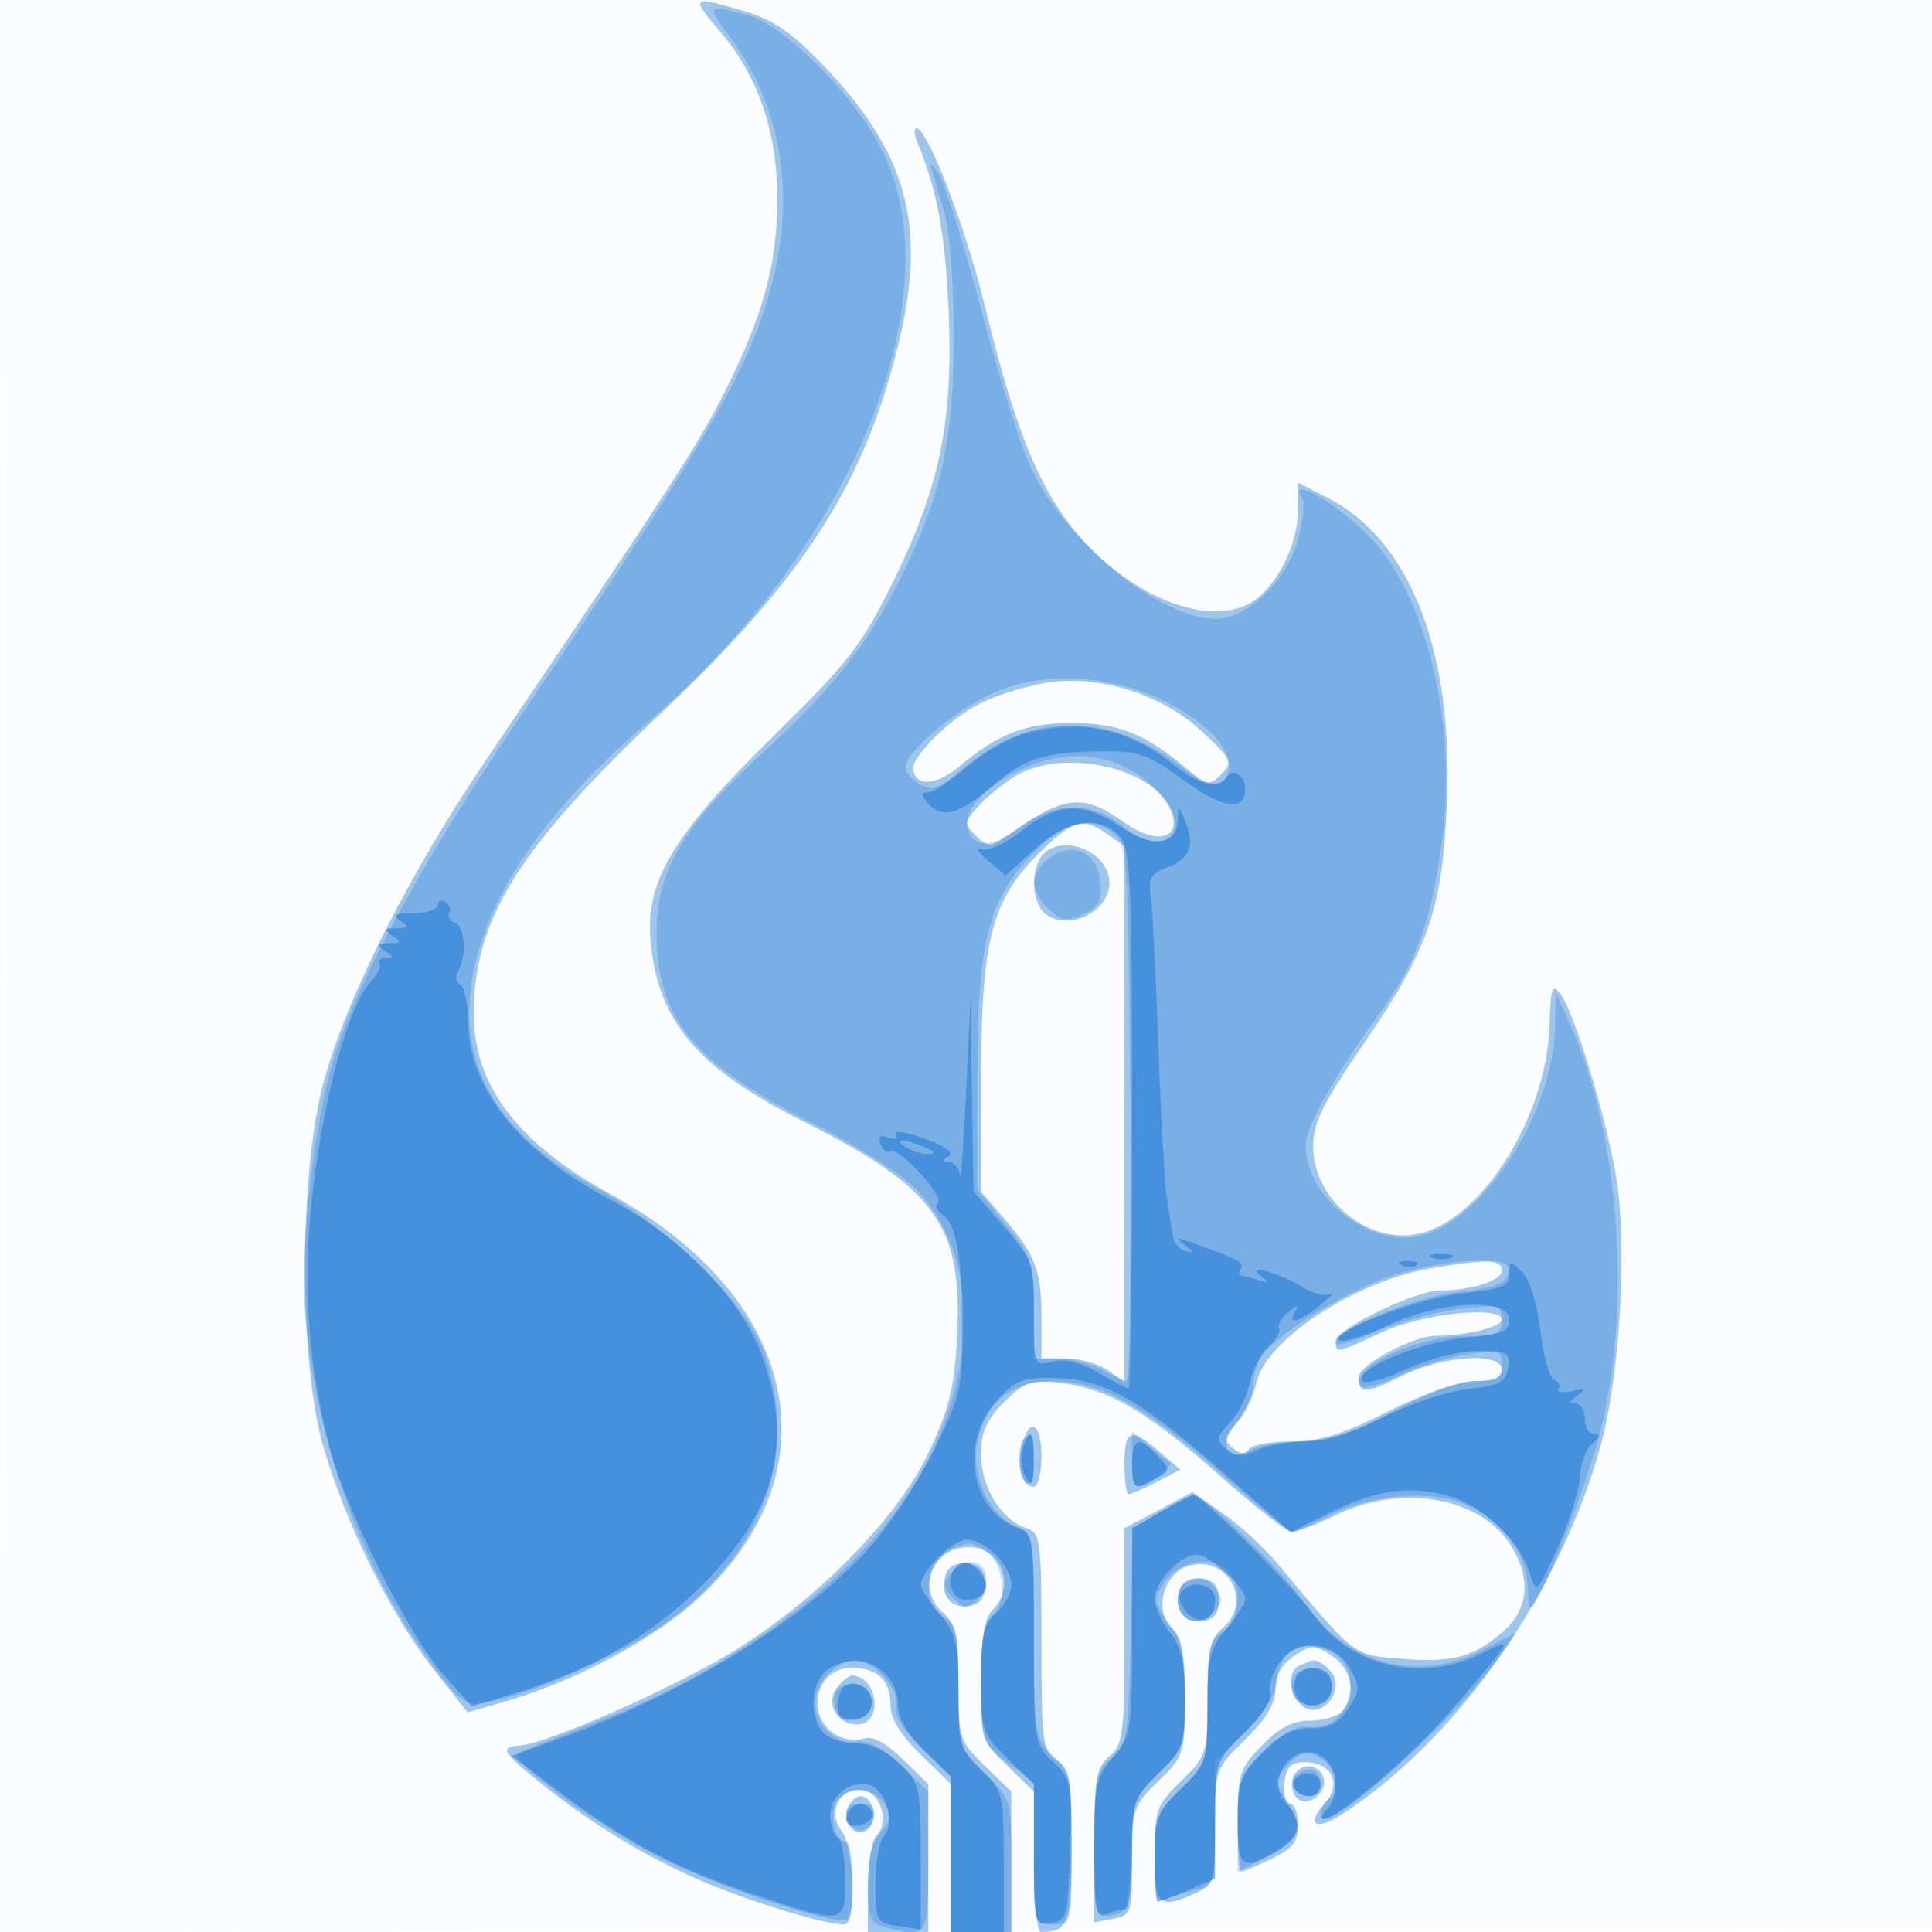 <svg xmlns="http://www.w3.org/2000/svg" width="256" height="256"><path fill-opacity=".016" d="M0 128.004v128.004l128.25-.254 128.25-.254.254-127.75L257.008 0H0v128.004m.485.496c0 70.4.119 99.053.265 63.672.146-35.38.146-92.98 0-128C.604 29.153.485 58.1.485 128.5" fill="#1976D2" fill-rule="evenodd"/><path fill-opacity=".414" d="M95.414 4.171C100.461 10.067 103 17.493 103 26.356c0 8.619-1.855 15.414-7 25.636-3.5 6.956-7.524 13.16-31.461 48.508-10.357 15.293-18.692 31.822-21.685 43-3.23 12.063-3.258 36.806-.055 48 2.93 10.242 8.954 22.44 14.669 29.703l4.487 5.703 5.273-1.537c9.037-2.633 19.375-8.154 25.144-13.426 18.5-16.908 13.626-39.9-11.372-53.645-12.364-6.799-18.128-14.318-18.213-23.759-.113-12.503 5.807-22.09 24.604-39.846 19.229-18.164 27.262-30.704 31.771-49.596 3.636-15.235 1.011-24.822-9.939-36.302-4.235-4.44-6.73-6.165-10.565-7.304-7.084-2.104-7.233-1.981-3.244 2.68m26.099 14.579c2.648 6.372 3.735 12.162 4.177 22.25.647 14.763-1.096 23.347-7.309 36-4.178 8.51-5.851 10.665-16.048 20.685-13.217 12.986-16.891 19.177-16.119 27.162 1.023 10.592 6.264 16.732 20.307 23.786 17.568 8.825 21.083 13.779 20.288 28.593-.361 6.73-1.065 9.58-3.771 15.274-4.216 8.869-15.329 20.05-26.573 26.736-8.164 4.854-23.967 11.775-27.492 12.041-2.727.205-2.491.769 1.795 4.284 6.535 5.36 13.177 9.544 20.557 12.95 6.404 2.955 17.605 6.489 20.569 6.489 1.639 0 1.322-10.131-.387-12.388-1.931-2.551-.219-5.854 2.811-5.423 2.435.347 3.58 4.313 1.767 6.126-.597.597-1.085 3.695-1.085 6.885v5.8h8v-19.608l-3.434-3.328c-2.241-2.172-4.003-3.11-5.073-2.7-.901.346-2.475.181-3.498-.367-4.427-2.369-3.072-8.997 1.84-8.997 3.461 0 5.165 1.648 5.165 4.997 0 1.712 1.363 3.928 4 6.503l4 3.906V256h8v-18.608L130.5 234c-3.394-3.29-3.5-3.622-3.5-10.974 0-6.344-.326-7.861-2-9.294-3.671-3.143-1.513-8.732 3.371-8.732 4.347 0 6.291 5.195 3.129 8.357-1.079 1.08-1.5 3.709-1.5 9.375 0 7.688.083 7.957 3.5 11.268l3.5 3.392v9.304c0 5.117.413 9.304.918 9.304 3.673 0 4.082-1.138 4.082-11.366 0-9.07-.213-10.286-2-11.402-1.85-1.155-2-2.332-2-15.673 0-13.482-.129-14.465-1.974-15.051-3.314-1.051-6.026-5.427-6.026-9.72 0-3.06.682-4.623 3.048-6.99 2.702-2.701 3.547-2.991 7.446-2.552 6.27.707 11.627 3.823 21.177 12.32 4.595 4.089 8.882 7.434 9.526 7.434.645 0 3.226-1 5.737-2.223 8.863-4.315 19.507-2.379 23.43 4.263 2.609 4.415 2.105 8.388-1.441 11.371-3.891 3.275-6.611 3.945-13.63 3.363-6.021-.499-5.743-.28-16.025-12.603-1.777-2.131-5.041-5.128-7.252-6.66l-4.021-2.786-4.497 2.386-4.498 2.386v14.261c0 13.024-.174 14.41-2 15.974-1.756 1.503-2 2.95-2 11.852v10.139l2.5-.478c2.39-.457 2.5-.793 2.5-7.665 0-6.902.139-7.323 3.5-10.58 3.402-3.297 3.5-3.608 3.5-11.074 0-5.72-.396-8.01-1.551-8.968-2.556-2.122-1.474-7.239 1.771-8.372 5.262-1.839 9.001 4.532 4.78 8.146-1.674 1.433-2 2.95-2 9.294 0 7.352-.106 7.684-3.5 10.974-3.271 3.17-3.5 3.805-3.5 9.696 0 6.83.571 7.368 5.453 5.143 2.406-1.096 2.547-1.584 2.547-8.797 0-7.591.024-7.659 4-11.542 2.767-2.702 4-4.761 4-6.68 0-1.855.828-3.316 2.5-4.412 2.316-1.517 2.684-1.517 5 0 2.679 1.755 3.316 5.376 1.3 7.392-.66.66-2.597 1.2-4.304 1.2-2.198 0-4.036.962-6.3 3.298-2.949 3.042-3.196 3.816-3.196 10 0 3.686.21 6.702.466 6.702s2.056-.758 4-1.685c2.809-1.34 3.534-2.263 3.534-4.5 0-1.548-.48-2.815-1.066-2.815-.587 0-.924-1.238-.75-2.75.246-2.145.842-2.75 2.707-2.75 3.579 0 4.982 2.878 2.656 5.448-2.544 2.811-1.237 3.729 2.172 1.523 15.221-9.848 28.741-28.991 34.279-48.538 2.679-9.457 3.698-27.117 2.095-36.319-1.397-8.026-5.497-21.42-7.313-23.893-1.098-1.495-1.304-.924-1.447 4.018-.357 12.316-9.149 26.198-17.597 27.783-6.718 1.26-13.736-4.681-13.736-11.628 0-3.096 1.295-5.723 6.712-13.615 8.565-12.477 10.397-17.765 11.014-31.779.888-20.191-4.888-34.971-15.852-40.564L172 63.959v3.57c0 4.177-2.324 9.252-5.358 11.699-6.203 5.003-19.448-1.017-26.535-12.062-3.674-5.724-6.25-12.903-9.748-27.166-2.458-10.022-7.482-23-8.903-23-.369 0-.343.788.057 1.75M137.5 90.681c-5.813 1.306-9.136 2.899-12.631 6.056-2.128 1.923-3.869 4.132-3.869 4.911 0 2.617 2.944 2.577 6.105-.083 5.161-4.343 8.836-5.765 14.895-5.765 6.076 0 9.733 1.421 14.948 5.81 2.999 2.523 3.288 2.581 4.87.982 1.578-1.596 1.427-1.94-2.45-5.573-5.693-5.333-14.707-7.946-21.868-6.338m-3 12.18c-1.65 1.019-3.87 2.831-4.933 4.027-1.82 2.047-1.834 2.274-.231 3.876 1.399 1.399 2.01 1.48 3.433.455 8.193-5.904 10.593-6.234 16.22-2.227 4.57 3.255 8.017 1.995 5.889-2.153-2.767-5.391-14.411-7.664-20.378-3.978m2.979 10.397c-6.131 6.131-7.479 11.517-7.479 29.889v14.783l2.853 3.285c4.298 4.948 5.147 7.128 5.147 13.219V180h3.277c1.803 0 4.278.701 5.5 1.557l2.223 1.556v-71l-2.223-1.556c-3.334-2.336-4.641-1.956-9.298 2.701m.721-.058c-.66.66-1.2 2.37-1.2 3.8 0 1.43.54 3.14 1.2 3.8 2.828 2.828 8.8.249 8.8-3.8 0-4.049-5.972-6.628-8.8-3.8m51.45 54.849c-10.055 1.687-21.975 9.508-23.18 15.21-.377 1.783-1.552 4.186-2.611 5.341-1.659 1.809-1.726 2.266-.481 3.298.983.817 1.651.864 2.092.151.356-.577 2.881-1.049 5.611-1.049 3.798 0 6.831-.939 12.919-4 4.781-2.404 9.361-4 11.478-4 2.464 0 3.522-.451 3.522-1.5 0-2.407-7.867-1.902-13.31.854-4.618 2.337-5.69 2.368-5.69.163 0-1.611 7.263-5.517 10.261-5.517 3.938 0 8.739-1.168 8.739-2.125 0-1.925-10.536-.839-15.849 1.635-6.252 2.91-6.151 2.891-6.151 1.127 0-1.515 10.611-6.637 13.75-6.637 4.161 0 8.25-1.301 8.25-2.625 0-1.511-1.893-1.577-9.35-.326m-54.239 23.449c-.715 2.849.036 5.502 1.558 5.502.567 0 1.031-1.8 1.031-4 0-4.445-1.615-5.382-2.589-1.502M149 194c0 2.2.247 4 .55 4 .302 0 1.967-.733 3.7-1.629l3.151-1.63-2.756-2.37C149.829 189.089 149 189.379 149 194m-23.611 14.43c-.996 2.595.399 4.739 2.857 4.39 1.652-.235 2.254-.987 2.254-2.82 0-1.833-.602-2.585-2.254-2.82-1.353-.192-2.496.308-2.857 1.25m31 2c-.996 2.595.399 4.739 2.857 4.39 1.652-.235 2.254-.987 2.254-2.82 0-1.833-.602-2.585-2.254-2.82-1.353-.192-2.496.308-2.857 1.25m15.861 10.232c-1.718.694-1.571 3.826.25 5.338 1.846 1.532 4.5-.246 4.5-3.015 0-1.368-2.312-3.384-3.332-2.906-.092.043-.73.306-1.418.583m-61.32 2.922c-1.656 1.995-.064 4.916 2.679 4.916 3.472 0 2.745-6.4-.737-6.485-.345-.008-1.219.698-1.942 1.569m60.406 11.983c-.331.862-.111 2.058.489 2.658 1.444 1.444 4.271-.811 3.509-2.798-.732-1.906-3.247-1.818-3.998.14m-59 4c-.834 2.172 1.282 4.215 2.797 2.7 1.28-1.28.487-4.267-1.133-4.267-.585 0-1.333.705-1.664 1.567" fill="#1976D2" fill-rule="evenodd"/><path fill-opacity=".266" d="M96.445 4.517c6.747 8.845 8.913 20.063 6.148 31.83-2.755 11.722-7.904 20.691-33.521 58.391C55.16 115.211 46.32 131.793 43.608 142.5c-2.407 9.504-3.875 24.38-3.158 32 1.605 17.062 7.626 33.603 16.678 45.82 4.149 5.6 4.445 5.795 7.842 5.166 5.801-1.075 17.507-6.345 23.283-10.481 12.854-9.205 17.618-22.163 13.08-35.577-2.237-6.611-12.351-16.603-22.169-21.901-12.269-6.62-17.844-15.086-16.887-25.641 1.043-11.503 9.051-23.783 23.653-36.272 27.506-23.524 40.977-57.316 30.513-76.541-3.865-7.101-12.638-15.755-17.278-17.044-5.453-1.515-5.642-1.343-2.72 2.488m26.936 17.67c.28.929 1.073 3.629 1.763 6 .698 2.403 1.251 9.628 1.247 16.313-.008 13.661-1.606 21.016-6.91 31.802-4.469 9.087-8.986 14.828-18.563 23.588-10.296 9.418-13.896 15.512-13.909 23.544-.018 11.557 4.818 17.45 20.971 25.556 5.427 2.723 11.487 6.62 13.467 8.659 9.431 9.711 8.173 28.025-2.944 42.851-8.125 10.836-22.836 21.203-39.003 27.486-4.4 1.71-8.877 3.461-9.95 3.89-1.706.684-1.208 1.365 4 5.462 3.273 2.575 9.353 6.456 13.513 8.625 7.397 3.857 23.698 9.277 25.187 8.374 1.092-.662.921-10.337-.183-10.337-1.59 0-2.299-4.016-.987-5.596 1.553-1.872 4.87-1.455 6.276.787.802 1.281.645 2.15-.648 3.579-1.136 1.256-1.708 3.579-1.708 6.942 0 4.397.293 5.133 2.25 5.658 5.651 1.514 5.75 1.365 5.75-8.674v-9.304l-3.554-3.445c-2.384-2.31-4.318-3.345-5.874-3.141-2.853.374-5.572-2.175-5.572-5.222 0-2.595 2.852-5.584 5.329-5.584 2.455 0 5.935 3.883 5.38 6.004-.311 1.191.864 3.126 3.408 5.61l3.883 3.792V256h8v-8.804c0-8.749-.022-8.825-3.5-12.196-3.43-3.325-3.5-3.553-3.5-11.456 0-7.058-.257-8.223-2.06-9.349-2.952-1.844-2.317-7.215 1.051-8.884 2.002-.994 2.884-.976 4.5.09 2.525 1.666 3.162 6.812 1.06 8.557-1.16.962-1.551 3.262-1.551 9.114 0 7.769.026 7.846 3.5 10.496l3.5 2.669v9.382c0 9.34.011 9.381 2.5 9.381 2.499 0 2.5-.003 2.5-9.955 0-9.284-.168-10.122-2.5-12.454-2.418-2.418-2.5-2.941-2.5-15.885 0-13.237-.027-13.397-2.452-14.502-3.533-1.61-5.873-6.658-5.07-10.937 1.007-5.368 4.517-8.267 10.01-8.267 6.275 0 12.255 3.298 22.512 12.414 4.675 4.155 8.824 7.562 9.219 7.57.396.009 2.619-.974 4.94-2.184 5.707-2.974 14.261-3.478 18.77-1.105 4.392 2.312 7.321 6.327 7.461 10.228.06 1.69.252 3.073.425 3.075 1.101.008 7.558-16.375 9.341-23.697 4.07-16.72 2.402-38.877-4.013-53.301l-2.002-4.5-.07 4.275C205.859 148.57 194.982 164 186.174 164c-6.491 0-13.189-6.208-13.165-12.2.011-2.502 3.741-9.161 9.973-17.8 4.728-6.555 6.617-11.792 8.078-22.399 2.02-14.664-1.617-31.219-8.668-39.457-4.03-4.707-12.063-9.658-9.843-6.065.367.593.108 3.075-.575 5.514C170.477 76.938 165.218 82 161.162 82c-7.614 0-20.11-10.275-24.706-20.316-1.323-2.889-4.203-12.101-6.4-20.471-2.197-8.371-4.713-16.455-5.589-17.966-.877-1.511-1.366-1.988-1.086-1.06m8.054 69.703C126.576 94.097 120 99.663 120 101.568c0 .749.879 1.832 1.953 2.407 1.594.853 2.586.491 5.386-1.968 9.024-7.923 19.98-7.886 29.833.101 5.624 4.559 8.14-.979 2.578-5.674-7.708-6.507-19.742-8.438-28.315-4.544m4.065 9.991c-4.865 2.234-7.795 5.347-7.326 7.783.536 2.782 3.425 2.744 7.147-.095 4.501-3.434 9.512-3.422 13.617.032 5.093 4.286 9.396.555 4.939-4.281-4.902-5.317-11.57-6.565-18.377-3.439m1.62 10.999c-6.16 6.16-7.613 11.825-7.617 29.708l-.003 15.088 3.75 4.58c3.49 4.262 3.75 5.038 3.75 11.162V180l3.25.035c1.787.02 4.375.679 5.75 1.465s2.854 1.445 3.286 1.465c.433.019.658-15.977.5-35.546-.272-33.89-.378-35.649-2.227-37-3.26-2.383-6.315-1.663-10.439 2.461m1.995.752c-2.66 1.863-2.703 4.526-.111 6.872 1.674 1.515 2.425 1.621 4.563.647 2.08-.947 2.5-1.752 2.246-4.3-.388-3.89-3.562-5.415-6.698-3.219m45.482 55.361c-6.301 2.012-16.072 8.157-17.644 11.096-.524.979-.953 2.648-.953 3.71 0 1.062-.958 3.149-2.129 4.637-2.539 3.228-1.36 5.431 1.956 3.657 1.123-.601 4.112-1.093 6.643-1.093 3.442 0 6.501-1.007 12.15-4 4.553-2.412 8.906-4 10.965-4 2.809 0 3.415-.375 3.415-2.114 0-1.947-.364-2.059-4.644-1.417-2.554.383-6.594 1.644-8.978 2.802-2.384 1.159-4.614 1.826-4.956 1.484-2.191-2.191 7.073-6.702 13.828-6.733 4.163-.019 4.75-.284 4.75-2.137 0-1.989-.345-2.074-5.75-1.425-3.162.379-8.113 1.756-11 3.06-2.887 1.303-5.25 1.952-5.25 1.442 0-1.833 10.33-6.119 16.347-6.785 4.709-.52 6.205-1.082 6.463-2.427.284-1.477-.416-1.742-4.487-1.696-2.653.029-7.479.902-10.726 1.939m-48.93 21.674c-1.025 1.025-.79 5.139.333 5.833.595.368 1-.823 1-2.941 0-3.655-.18-4.045-1.333-2.892M150 193.345c0 2.01.364 3.655.809 3.655 1.146 0 4.791-2.766 4.189-3.179-.274-.188-1.51-1.195-2.748-2.237L150 189.69v3.655m3.82 6.937l-3.68 2.193-.32 14.353c-.301 13.482-.457 14.464-2.57 16.173-2.052 1.66-2.25 2.668-2.25 11.479 0 9.445.05 9.652 2.25 9.34 2.077-.295 2.272-.903 2.539-7.912.274-7.183.476-7.772 3.75-10.946 3.284-3.183 3.461-3.704 3.461-10.199 0-5.434-.443-7.443-2.149-9.751-2.044-2.764-2.067-3.033-.477-5.46 1.818-2.774 6.287-3.491 8.426-1.352 1.916 1.916 1.447 6.629-.8 8.032-1.731 1.081-2 2.332-2 9.312 0 7.903-.07 8.131-3.5 11.456-3.223 3.123-3.5 3.861-3.5 9.303 0 4.997.246 5.816 1.593 5.3.876-.336 2.676-.883 4-1.216 2.298-.576 2.407-.976 2.407-8.792v-8.189l3.948-3.855c2.525-2.466 4.057-4.936 4.25-6.852.392-3.891 2.81-5.432 6.499-4.143 5.491 1.92 3.48 11.003-2.269 10.25-1.556-.204-3.49.831-5.874 3.141-3.334 3.232-3.554 3.836-3.554 9.769v6.325l4-2.041c4.381-2.235 4.853-3.768 2.343-7.6-1.57-2.395-1.549-2.638.378-4.565 1.679-1.679 2.407-1.837 4.157-.9 2.201 1.178 2.868 4.486 1.122 5.565-.55.34-1 1.294-1 2.121 0 3.337 17.566-12.351 23.752-21.212l2.158-3.091-4.705 2.42c-8.31 4.274-17.669 1.808-23.101-6.087-2.922-4.246-13.604-14.695-14.935-14.607-.368.025-2.325 1.032-4.349 2.238m-27.862 8.268c-1.062 1.281-.997 1.84.378 3.214 1.541 1.541 1.785 1.543 3.301.028 1.817-1.818 1.207-4.792-.983-4.792-.775 0-1.988.698-2.696 1.55m31.292 1.112c-1.782.719-1.548 4.286.328 5.006.867.333 2.291-.108 3.164-.981 1.307-1.308 1.36-1.859.3-3.137-1.346-1.622-1.743-1.715-3.792-.888m14.113 12.835c-.346.901-.167 2.099.398 2.664 1.63 1.63 4.739.531 4.739-1.675 0-2.543-4.228-3.358-5.137-.989m-60.643 1.791c-.793 2.066.755 3.96 2.9 3.547 2.657-.512 2.461-4.252-.243-4.638-1.167-.166-2.363.324-2.657 1.091m61.354 10.666c-1.578.976-.569 3.046 1.485 3.046 1.52 0 2.003-2.535.643-3.375-.439-.271-1.396-.123-2.128.329m-59.884 5.796c.186.963 1 1.75 1.81 1.75s1.624-.787 1.81-1.75c.236-1.228-.304-1.75-1.81-1.75s-2.046.522-1.81 1.75" fill="#1976D2" fill-rule="evenodd"/><path fill-opacity=".527" d="M135.838 97.182c-2.014.536-5.46 2.515-7.659 4.396-2.198 1.882-4.543 3.422-5.21 3.422-.946 0-.943.326.013 1.478 1.737 2.093 4.225 1.426 8.419-2.257 4.218-3.703 7.003-4.592 14.621-4.667 4.874-.048 6.139.398 10.77 3.795 5.141 3.772 8.208 4.236 8.208 1.241 0-1.871-1.663-2.944-2.49-1.606-1.081 1.749-3.492 1.123-7.319-1.901-5.817-4.596-12.036-5.85-19.353-3.901m-.384 12.855c-2.147 1.706-4.507 2.8-5.388 2.498-.861-.297-.499.365.804 1.471l2.371 2.009 3.882-3.507c4.383-3.96 8.589-4.589 11.222-1.679 1.475 1.629 1.655 5.711 1.655 37.5 0 19.619-.199 35.671-.443 35.671-.243 0-2.049-.947-4.011-2.106-2.357-1.39-4.414-1.893-6.057-1.48-2.473.62-2.489.58-2.489-6.334 0-6.681-.159-7.142-4-11.58l-4-4.622-.203-12.689-.202-12.689L128 145c-.327 6.875-.686 11.713-.797 10.75-.112-.963-.765-1.757-1.453-1.765-.955-.012-.967-.196-.052-.777.752-.478-.448-1.353-3.228-2.353-2.434-.875-4.136-1.124-3.783-.553.389.63.008.795-.972.419-1.131-.434-1.447-.187-1.059.824.304.794.885 1.239 1.29.988 1.073-.663 7.226 5.962 6.351 6.837-.407.406-.174 1.088.518 1.515 1.887 1.167 2.685 5.673 2.685 15.169 0 7.882-.297 9.154-3.782 16.204-2.08 4.208-6.001 10.079-8.713 13.046-8.489 9.289-23.959 18.872-39.854 24.689l-7.348 2.689 6.104 4.589c9.023 6.783 15.569 10.257 25.761 13.671 12.312 4.125 12.332 4.122 12.332-1.883 0-2.718-.45-5.219-1-5.559-.55-.34-1-1.701-1-3.024 0-2.682 2.985-4.803 5.436-3.862 2.034.78 3.155 5.195 1.691 6.659-.62.62-1.127 3.461-1.127 6.314 0 4.998.109 5.202 3 5.626l3 .441v-9.64c0-9.256-.112-9.747-2.805-12.327-1.8-1.725-3.905-2.687-5.877-2.687-1.69 0-3.634-.676-4.321-1.503-1.829-2.204-1.52-6.641.569-8.169 4.086-2.988 9.434-.264 9.434 4.805 0 1.515 1.356 3.789 3.5 5.867l3.5 3.392V256h7v-9.313c0-9.042-.087-9.396-3-12.187-2.805-2.688-3-3.355-3-10.293 0-6.454-.325-7.805-2.5-10.389-1.375-1.634-2.5-3.326-2.5-3.76 0-1.785 4.283-6.058 6.073-6.058 2.518 0 5.927 3.457 5.927 6.01 0 1.105-.9 2.78-2 3.722-1.651 1.413-2 2.95-2 8.794 0 6.78.149 7.226 3.5 10.474l3.5 3.392v9.374c0 9.148.054 9.365 2.25 9.054 2.126-.302 2.266-.837 2.539-9.669.275-8.904.168-9.462-2.25-11.703-2.485-2.303-2.539-2.648-2.539-16.333 0-13.04-.133-14.022-1.974-14.607-6.268-1.989-7.992-11.277-3.107-16.742 2.564-2.869 3.507-3.256 7.75-3.183 6.539.112 11.358 2.797 22.241 12.391l9.123 8.043 4.734-2.363c6.35-3.17 10.554-3.854 15.713-2.555 4.804 1.21 9.753 5.761 11.196 10.296.914 2.874.941 2.849 3.74-3.387 1.55-3.455 2.878-7.682 2.951-9.395.073-1.712.808-3.661 1.633-4.331 1.045-.849 1.121-1.228.25-1.25-.687-.018-1.25-.932-1.25-2.032s-.562-2.007-1.25-2.015c-.849-.011-.769-.359.25-1.087 1.205-.861 1.057-.974-.751-.578-1.239.271-2.023.124-1.744-.328.279-.452.017-.985-.582-1.184-.599-.2-1.412-3.106-1.807-6.459-.423-3.583-1.419-6.795-2.417-7.793-1.599-1.598-1.699-1.585-1.699.23 0 1.627-.965 2.03-6.164 2.573-5.975.625-18.446 5.449-16.248 6.285.598.228 3.523-.719 6.5-2.105 6.892-3.209 15.912-3.593 15.912-.678 0 1.541-1.001 1.952-5.822 2.389-6.051.549-14.664 4.155-13.69 5.731.308.498 2.911-.19 5.786-1.528 2.974-1.385 7.087-2.438 9.546-2.443 3.909-.009 4.289.203 4 2.24-.27 1.9-1.098 2.336-5.32 2.801-2.75.303-7.8 1.991-11.221 3.75-3.931 2.021-7.688 3.199-10.203 3.199-2.19 0-5.115.516-6.499 1.147-1.953.89-2.868.856-4.081-.15-1.403-1.165-1.357-1.516.455-3.445 1.11-1.182 2.302-3.566 2.648-5.299.347-1.733 1.468-3.909 2.492-4.836 1.024-.926 1.652-2.023 1.396-2.437-.256-.415.291-1.367 1.216-2.117 1.156-.937 1.446-.973.93-.113-1.137 1.892.56 1.459 3.367-.859 1.375-1.136 1.95-1.782 1.278-1.436-.672.345-2.247-.019-3.5-.809-3.028-1.911-7.933-3.284-5.778-1.617 1.272.984 1.222 1.069-.332.565-1.007-.327-2.046-.594-2.309-.594-.262 0-.226-.406.081-.903.505-.816-.559-1.366-6.94-3.589-1.665-.58-1.749-.5-.5.474 1.19.928 1.208 1.092.087.79-.777-.209-1.514-1.031-1.637-1.826-.124-.795-.484-3.021-.8-4.946-.317-1.925-.838-11.15-1.159-20.5-.321-9.35-.779-18.252-1.019-19.782-.352-2.251.043-2.963 2.072-3.735 3.097-1.177 3.819-2.886 2.555-6.048-.93-2.328-.975-2.339-1.036-.252-.098 3.382-3.342 3.746-7.605.853-4.922-3.34-8.336-3.209-13.004.501M58 119.941c0 .582-1.462 1.066-3.25 1.074-2.466.012-2.888.249-1.75.985 1.244.804 1.159.975-.5 1-1.659.025-1.744.196-.5 1s1.159.975-.5 1c-1.659.025-1.744.196-.5 1 1.235.798 1.25.972.083.985-.779.008-1.143.288-.81.621.334.334-.212 1.486-1.213 2.56-2.791 2.996-5.982 14.409-7.528 26.925-1.504 12.177-.866 22.828 2.061 34.409 2.081 8.234 10.48 25.085 15.099 30.294l3.808 4.294 5.5-1.656c10.446-3.146 18.236-7.628 25.048-14.412 9.838-9.796 12.173-19.008 7.789-30.725-2.717-7.263-10.736-15.46-19.791-20.23-12.283-6.47-18.977-14.83-19.024-23.756-.012-2.305-.479-4.474-1.038-4.819-.559-.346-.702-1.137-.318-1.759 1.2-1.942.97-5.934-.372-6.449-.706-.27-1.053-.863-.772-1.318.281-.454.053-1.108-.506-1.454-.559-.345-1.016-.151-1.016.431M120 152c.825.533 2.175.945 3 .914.989-.036.819-.347-.5-.914-2.749-1.181-4.328-1.181-2.5 0m69.75 14.662c.688.278 1.813.278 2.5 0 .688-.277.125-.504-1.25-.504s-1.937.227-1.25.504m-3.937 1.021c.721.289 1.584.253 1.916-.079.332-.332-.258-.568-1.312-.525-1.165.048-1.402.285-.604.604m-50.307 24.297c-.345 1.089-.164 2.776.403 3.75.841 1.444 1.036 1.08 1.061-1.98.033-4.145-.504-4.794-1.464-1.77M150 194c0 3.328.242 3.476 3.149 1.92 1.922-1.029 1.935-1.169.279-3-2.446-2.702-3.428-2.393-3.428 1.08m3.753 6.358l-3.748 2.142-.002 13.673c-.003 13.124-.103 13.793-2.503 16.645-2.271 2.698-2.5 3.815-2.5 12.183 0 7.99.21 9.132 1.582 8.606.87-.334 1.995-.607 2.5-.607.505 0 .918-3.287.918-7.304 0-7.034.129-7.429 3.5-10.696 3.282-3.181 3.5-3.791 3.5-9.788 0-4.882-.473-6.998-2-8.939-1.1-1.399-2-3.382-2-4.408 0-2.259 3.409-5.865 5.545-5.865 1.697 0 6.455 4.333 6.455 5.878 0 .533-1.125 2.306-2.5 3.94-2.174 2.584-2.5 3.936-2.5 10.38 0 7.155-.12 7.526-3.5 10.802-3.208 3.11-3.5 3.876-3.5 9.196 0 3.192.17 5.804.378 5.804s2.008-.681 4-1.513l3.622-1.514v-7.783c0-7.737.024-7.807 3.921-11.612 2.21-2.159 3.689-4.432 3.39-5.211-.292-.76.221-2.53 1.141-3.933 2.271-3.467 7.339-3.091 9.457.701 1.318 2.359 1.293 2.908-.242 5.25-1.271 1.94-2.559 2.615-4.994 2.615-2.398 0-4.14.887-6.477 3.298-2.836 2.925-3.196 3.94-3.196 9 0 6.232.556 6.668 5.096 3.986 3.266-1.929 3.652-3.8 1.314-6.384-3.119-3.446 1.583-8.81 5.138-5.86 1.761 1.461 1.897 5.115.252 6.76-.66.66-.814 1.2-.342 1.2 1.814 0 11.916-8.625 16.894-14.425 8.36-9.739 8.348-9.716 3.994-7.496-7.644 3.897-17.046 1.874-21.971-4.726-3.233-4.333-15.327-16.411-16.265-16.245-.336.06-2.296 1.073-4.357 2.25m-27.086 7.309c-1.465 1.465-.622 4.333 1.274 4.333 2.553 0 3.535-1.721 2.023-3.544-1.321-1.591-2.269-1.818-3.297-.789m29.774 3.429c-.373.603.007 1.781.845 2.618 1.822 1.823 3.714.92 3.714-1.773 0-2.124-3.382-2.751-4.559-.845m15.313 11.154c-.744 2.025.278 3.75 2.222 3.75 1.945 0 3-1.725 2.293-3.75-.239-.687-1.25-1.25-2.245-1.25-.996 0-2.017.563-2.27 1.25m-60.053 1.382c-.385.386-.701 1.558-.701 2.604 0 1.402.593 1.819 2.25 1.584 1.471-.209 2.25-1.008 2.25-2.306 0-1.984-2.472-3.208-3.799-1.882m59.993 12.007c-.933.934.194 2.361 1.865 2.361.793 0 1.441-.675 1.441-1.5 0-1.506-2.111-2.056-3.306-.861m-59.235 4.428c-.92 1.489.147 2.298 2.061 1.564.884-.339 1.327-1.07.984-1.624-.81-1.311-2.215-1.284-3.045.06" fill="#1976D2" fill-rule="evenodd"/></svg>